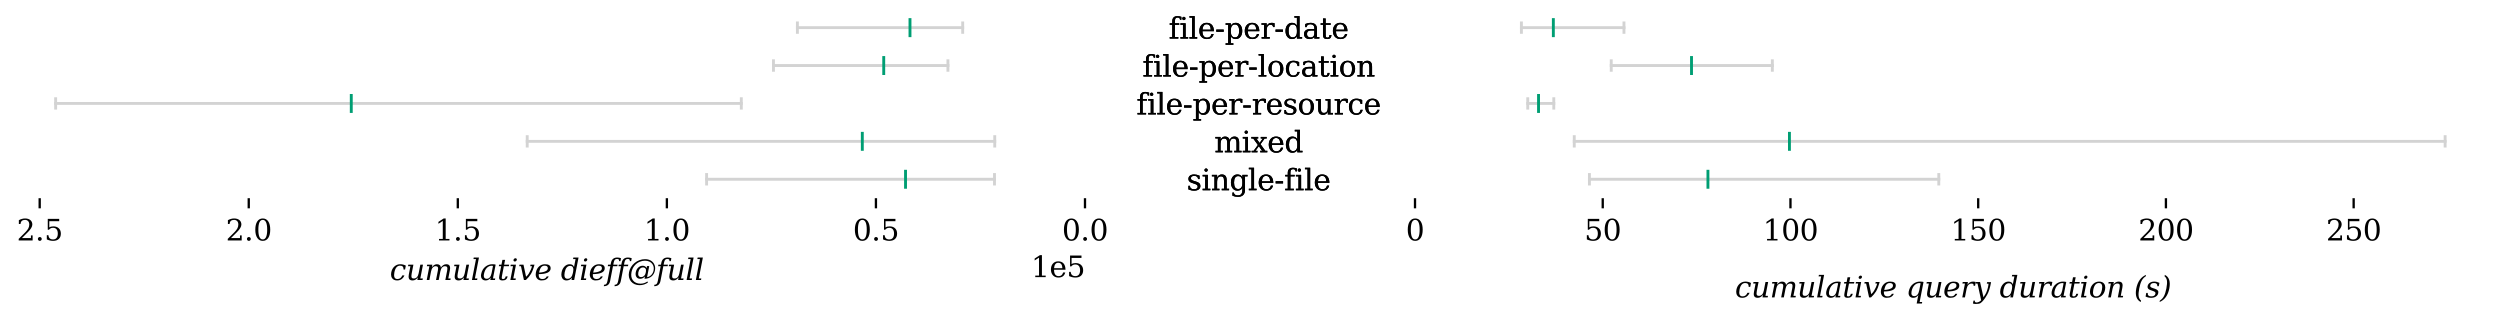 <?xml version="1.0" encoding="utf-8" standalone="no"?>
<!DOCTYPE svg PUBLIC "-//W3C//DTD SVG 1.1//EN"
  "http://www.w3.org/Graphics/SVG/1.1/DTD/svg11.dtd">
<svg xmlns:xlink="http://www.w3.org/1999/xlink" width="864pt" height="108pt" viewBox="0 0 864 108" xmlns="http://www.w3.org/2000/svg" version="1.1">
 <defs>
  <style type="text/css">*{stroke-linejoin: round; stroke-linecap: butt}</style>
 </defs>
 <g id="figure_1">
  <g id="patch_1">
   <path d="M 0 108 
L 864 108 
L 864 0 
L 0 0 
z
" style="fill: #ffffff"/>
  </g>
  <g id="axes_1">
   <g id="patch_2">
    <path d="M 3 68.501 
L 374.973 68.501 
L 374.973 3 
L 3 3 
z
" style="fill: #ffffff"/>
   </g>
   <g id="matplotlib.axis_1">
    <g id="xtick_1">
     <g id="line2d_1">
      <defs>
       <path id="me1d7f08085" d="M 0 0 
L 0 3.5 
" style="stroke: #000000; stroke-width: 0.8"/>
      </defs>
      <g>
       <use xlink:href="#me1d7f08085" x="374.973" y="68.501" style="stroke: #000000; stroke-width: 0.8"/>
      </g>
     </g>
     <g id="text_1">
      <!-- 0.0 -->
      <g transform="translate(367.021 83.1) scale(0.1 -0.1)">
       <defs>
        <path id="DejaVuSerif-30" d="M 2034 219 
Q 2513 219 2750 744 
Q 2988 1269 2988 2328 
Q 2988 3391 2750 3916 
Q 2513 4441 2034 4441 
Q 1556 4441 1318 3916 
Q 1081 3391 1081 2328 
Q 1081 1269 1318 744 
Q 1556 219 2034 219 
z
M 2034 -91 
Q 1275 -91 848 546 
Q 422 1184 422 2328 
Q 422 3475 848 4112 
Q 1275 4750 2034 4750 
Q 2797 4750 3222 4112 
Q 3647 3475 3647 2328 
Q 3647 1184 3222 546 
Q 2797 -91 2034 -91 
z
" transform="scale(0.016)"/>
        <path id="DejaVuSerif-2e" d="M 603 325 
Q 603 500 722 622 
Q 841 744 1019 744 
Q 1191 744 1312 622 
Q 1434 500 1434 325 
Q 1434 153 1312 31 
Q 1191 -91 1019 -91 
Q 841 -91 722 29 
Q 603 150 603 325 
z
" transform="scale(0.016)"/>
       </defs>
       <use xlink:href="#DejaVuSerif-30"/>
       <use xlink:href="#DejaVuSerif-2e" transform="translate(63.623 0)"/>
       <use xlink:href="#DejaVuSerif-30" transform="translate(95.41 0)"/>
      </g>
     </g>
    </g>
    <g id="xtick_2">
     <g id="line2d_2">
      <g>
       <use xlink:href="#me1d7f08085" x="302.722" y="68.501" style="stroke: #000000; stroke-width: 0.8"/>
      </g>
     </g>
     <g id="text_2">
      <!-- 0.5 -->
      <g transform="translate(294.77 83.1) scale(0.1 -0.1)">
       <defs>
        <path id="DejaVuSerif-35" d="M 3219 4666 
L 3219 4153 
L 1081 4153 
L 1081 2816 
Q 1244 2928 1461 2984 
Q 1678 3041 1947 3041 
Q 2703 3041 3140 2622 
Q 3578 2203 3578 1478 
Q 3578 738 3136 323 
Q 2694 -91 1894 -91 
Q 1572 -91 1234 -12 
Q 897 66 544 225 
L 544 1131 
L 897 1131 
Q 925 688 1179 453 
Q 1434 219 1894 219 
Q 2388 219 2653 544 
Q 2919 869 2919 1478 
Q 2919 2084 2655 2407 
Q 2391 2731 1894 2731 
Q 1613 2731 1398 2631 
Q 1184 2531 1019 2322 
L 750 2322 
L 750 4666 
L 3219 4666 
z
" transform="scale(0.016)"/>
       </defs>
       <use xlink:href="#DejaVuSerif-30"/>
       <use xlink:href="#DejaVuSerif-2e" transform="translate(63.623 0)"/>
       <use xlink:href="#DejaVuSerif-35" transform="translate(95.41 0)"/>
      </g>
     </g>
    </g>
    <g id="xtick_3">
     <g id="line2d_3">
      <g>
       <use xlink:href="#me1d7f08085" x="230.47" y="68.501" style="stroke: #000000; stroke-width: 0.8"/>
      </g>
     </g>
     <g id="text_3">
      <!-- 1.0 -->
      <g transform="translate(222.519 83.1) scale(0.1 -0.1)">
       <defs>
        <path id="DejaVuSerif-31" d="M 909 0 
L 909 331 
L 1722 331 
L 1722 4213 
L 781 3603 
L 781 4013 
L 1919 4750 
L 2350 4750 
L 2350 331 
L 3163 331 
L 3163 0 
L 909 0 
z
" transform="scale(0.016)"/>
       </defs>
       <use xlink:href="#DejaVuSerif-31"/>
       <use xlink:href="#DejaVuSerif-2e" transform="translate(63.623 0)"/>
       <use xlink:href="#DejaVuSerif-30" transform="translate(95.41 0)"/>
      </g>
     </g>
    </g>
    <g id="xtick_4">
     <g id="line2d_4">
      <g>
       <use xlink:href="#me1d7f08085" x="158.219" y="68.501" style="stroke: #000000; stroke-width: 0.8"/>
      </g>
     </g>
     <g id="text_4">
      <!-- 1.5 -->
      <g transform="translate(150.268 83.1) scale(0.1 -0.1)">
       <use xlink:href="#DejaVuSerif-31"/>
       <use xlink:href="#DejaVuSerif-2e" transform="translate(63.623 0)"/>
       <use xlink:href="#DejaVuSerif-35" transform="translate(95.41 0)"/>
      </g>
     </g>
    </g>
    <g id="xtick_5">
     <g id="line2d_5">
      <g>
       <use xlink:href="#me1d7f08085" x="85.968" y="68.501" style="stroke: #000000; stroke-width: 0.8"/>
      </g>
     </g>
     <g id="text_5">
      <!-- 2.0 -->
      <g transform="translate(78.016 83.1) scale(0.1 -0.1)">
       <defs>
        <path id="DejaVuSerif-32" d="M 819 3553 
L 469 3553 
L 469 4384 
Q 803 4563 1142 4656 
Q 1481 4750 1806 4750 
Q 2534 4750 2956 4397 
Q 3378 4044 3378 3438 
Q 3378 2753 2422 1800 
Q 2347 1728 2309 1691 
L 1131 513 
L 3078 513 
L 3078 1088 
L 3444 1088 
L 3444 0 
L 434 0 
L 434 341 
L 1850 1753 
Q 2319 2222 2519 2614 
Q 2719 3006 2719 3438 
Q 2719 3909 2473 4175 
Q 2228 4441 1797 4441 
Q 1350 4441 1106 4219 
Q 863 3997 819 3553 
z
" transform="scale(0.016)"/>
       </defs>
       <use xlink:href="#DejaVuSerif-32"/>
       <use xlink:href="#DejaVuSerif-2e" transform="translate(63.623 0)"/>
       <use xlink:href="#DejaVuSerif-30" transform="translate(95.41 0)"/>
      </g>
     </g>
    </g>
    <g id="xtick_6">
     <g id="line2d_6">
      <g>
       <use xlink:href="#me1d7f08085" x="13.717" y="68.501" style="stroke: #000000; stroke-width: 0.8"/>
      </g>
     </g>
     <g id="text_6">
      <!-- 2.5 -->
      <g transform="translate(5.765 83.1) scale(0.1 -0.1)">
       <use xlink:href="#DejaVuSerif-32"/>
       <use xlink:href="#DejaVuSerif-2e" transform="translate(63.623 0)"/>
       <use xlink:href="#DejaVuSerif-35" transform="translate(95.41 0)"/>
      </g>
     </g>
    </g>
    <g id="text_7">
     <!-- cumulative dieff@full -->
     <g transform="translate(134.712 96.778) scale(0.1 -0.1)">
      <defs>
       <path id="DejaVuSerif-Italic-63" d="M 3163 997 
Q 2938 466 2536 187 
Q 2134 -91 1584 -91 
Q 859 -91 513 388 
Q 272 722 272 1203 
Q 272 1419 319 1663 
Q 475 2459 1008 2936 
Q 1541 3413 2266 3413 
Q 2581 3413 2879 3339 
Q 3178 3266 3463 3116 
L 3300 2266 
L 2966 2266 
Q 2966 2309 2966 2347 
Q 2966 2722 2803 2903 
Q 2622 3103 2213 3103 
Q 1747 3103 1439 2742 
Q 1131 2381 991 1663 
Q 928 1334 928 1078 
Q 928 778 1016 581 
Q 1181 219 1650 219 
Q 2022 219 2281 412 
Q 2541 606 2700 997 
L 3163 997 
z
" transform="scale(0.016)"/>
       <path id="DejaVuSerif-Italic-75" d="M 3097 3322 
L 3672 3322 
L 3091 331 
L 3634 331 
L 3572 0 
L 2453 0 
L 2566 588 
Q 2341 256 2055 82 
Q 1769 -91 1434 -91 
Q 881 -91 681 225 
Q 559 413 559 734 
Q 559 944 613 1209 
L 956 2988 
L 438 2988 
L 503 3322 
L 1600 3322 
L 1225 1388 
Q 1163 1066 1163 853 
Q 1163 663 1213 556 
Q 1316 331 1697 331 
Q 2097 331 2364 625 
Q 2631 919 2738 1478 
L 3097 3322 
z
" transform="scale(0.016)"/>
       <path id="DejaVuSerif-Italic-6d" d="M 3503 2675 
Q 3741 3041 4034 3227 
Q 4328 3413 4672 3413 
Q 5194 3413 5388 3088 
Q 5503 2894 5503 2578 
Q 5503 2372 5453 2113 
L 5106 331 
L 5625 331 
L 5563 0 
L 4469 0 
L 4866 2047 
Q 4913 2291 4913 2466 
Q 4913 2659 4856 2772 
Q 4750 2988 4403 2988 
Q 4019 2988 3761 2697 
Q 3503 2406 3394 1850 
L 3034 0 
L 2459 0 
L 2863 2069 
Q 2906 2303 2906 2472 
Q 2906 2666 2850 2775 
Q 2741 2988 2394 2988 
Q 2009 2988 1751 2697 
Q 1494 2406 1384 1850 
L 1025 0 
L 450 0 
L 1031 2994 
L 481 2994 
L 544 3322 
L 1669 3322 
L 1556 2731 
Q 1778 3063 2059 3238 
Q 2341 3413 2653 3413 
Q 3041 3413 3262 3220 
Q 3484 3028 3503 2675 
z
" transform="scale(0.016)"/>
       <path id="DejaVuSerif-Italic-6c" d="M 903 331 
L 1447 331 
L 1384 0 
L 266 0 
L 1147 4531 
L 594 4531 
L 656 4863 
L 1784 4863 
L 903 331 
z
" transform="scale(0.016)"/>
       <path id="DejaVuSerif-Italic-61" d="M 2325 519 
Q 1909 -91 1238 -91 
Q 688 -91 409 281 
Q 216 544 216 919 
Q 216 1078 250 1256 
Q 463 2359 1231 2928 
Q 1884 3413 2675 3413 
Q 3206 3413 3388 3322 
L 2806 331 
L 3300 331 
L 3238 0 
L 2225 0 
L 2325 519 
z
M 822 938 
Q 822 269 1469 269 
Q 1863 269 2130 583 
Q 2397 897 2516 1497 
L 2806 3003 
L 2806 3003 
Q 2806 3094 2556 3094 
Q 1956 3094 1491 2625 
Q 1028 2153 863 1297 
Q 822 1097 822 938 
z
" transform="scale(0.016)"/>
       <path id="DejaVuSerif-Italic-74" d="M 856 2988 
L 350 2988 
L 416 3322 
L 922 3322 
L 1122 4353 
L 1700 4353 
L 1500 3322 
L 2581 3322 
L 2516 2988 
L 1434 2988 
L 1025 878 
Q 978 631 978 488 
Q 978 388 1000 338 
Q 1059 219 1278 219 
Q 1503 219 1633 351 
Q 1763 484 1825 781 
L 2259 781 
Q 2147 328 1884 118 
Q 1622 -91 1169 -91 
Q 672 -91 506 131 
Q 406 266 406 516 
Q 406 675 447 878 
L 856 2988 
z
" transform="scale(0.016)"/>
       <path id="DejaVuSerif-Italic-69" d="M 1009 4353 
Q 1038 4497 1163 4603 
Q 1288 4709 1434 4709 
Q 1578 4709 1663 4603 
Q 1728 4522 1728 4422 
Q 1728 4388 1719 4353 
Q 1691 4206 1567 4103 
Q 1444 4000 1297 4000 
Q 1150 4000 1066 4103 
Q 1003 4181 1003 4281 
Q 1003 4316 1009 4353 
z
M 963 331 
L 1506 331 
L 1444 0 
L 325 0 
L 903 2988 
L 353 2988 
L 419 3322 
L 1544 3322 
L 963 331 
z
" transform="scale(0.016)"/>
       <path id="DejaVuSerif-Italic-76" d="M 1681 0 
L 1259 0 
L 619 2988 
L 241 2988 
L 303 3322 
L 1163 3322 
L 1725 703 
Q 2084 1016 2325 1413 
Q 2825 2238 3003 2988 
L 2622 2988 
L 2688 3322 
L 3547 3322 
Q 3206 2034 2775 1313 
Q 2400 688 1681 0 
z
" transform="scale(0.016)"/>
       <path id="DejaVuSerif-Italic-65" d="M 938 1275 
Q 925 1156 925 1050 
Q 925 756 1031 563 
Q 1216 219 1709 219 
Q 2072 219 2250 328 
Q 2569 525 2644 778 
L 3066 778 
Q 2941 381 2475 103 
Q 2150 -91 1506 -91 
Q 863 -91 516 388 
Q 272 722 272 1206 
Q 272 1419 319 1659 
Q 472 2450 1000 2931 
Q 1528 3413 2278 3413 
Q 3500 3413 3500 2547 
Q 3500 1913 2859 1603 
Q 2206 1288 938 1275 
z
M 2541 1975 
Q 2891 2181 2891 2569 
Q 2891 3103 2181 3103 
Q 1763 3103 1472 2784 
Q 1181 2466 1003 1606 
Q 2006 1653 2541 1975 
z
" transform="scale(0.016)"/>
       <path id="DejaVuSerif-Italic-20" transform="scale(0.016)"/>
       <path id="DejaVuSerif-Italic-64" d="M 3841 4863 
L 2897 0 
L 2322 0 
L 2422 519 
Q 2191 206 1902 57 
Q 1613 -91 1228 -91 
Q 616 -91 322 394 
Q 125 716 125 1166 
Q 125 1397 178 1663 
Q 331 2444 812 2928 
Q 1294 3413 1909 3413 
Q 2294 3413 2525 3264 
Q 2756 3116 2866 2803 
L 3200 4531 
L 2656 4531 
L 2722 4863 
L 3841 4863 
z
M 2613 1497 
L 2675 1825 
Q 2722 2069 2722 2266 
Q 2722 2550 2622 2738 
Q 2456 3053 2019 3053 
Q 1575 3053 1279 2703 
Q 984 2353 850 1663 
Q 788 1347 788 1103 
Q 788 813 875 622 
Q 1031 269 1475 269 
Q 1913 269 2203 583 
Q 2494 897 2613 1497 
z
" transform="scale(0.016)"/>
       <path id="DejaVuSerif-Italic-66" d="M 3191 4078 
L 2888 4078 
Q 2900 4144 2900 4203 
Q 2900 4347 2825 4434 
Q 2719 4556 2472 4556 
Q 2150 4556 1984 4379 
Q 1819 4203 1731 3750 
L 1647 3322 
L 2575 3322 
L 2509 2988 
L 1581 2988 
L 963 -206 
Q 853 -763 509 -1047 
Q 166 -1331 -394 -1331 
L -356 -1025 
Q -28 -1025 131 -850 
Q 297 -663 388 -206 
L 1006 2988 
L 456 2988 
L 522 3322 
L 1072 3322 
L 1153 3738 
Q 1263 4297 1606 4578 
Q 1950 4863 2509 4863 
Q 2719 4863 2920 4825 
Q 3122 4788 3316 4709 
L 3191 4078 
z
" transform="scale(0.016)"/>
       <path id="DejaVuSerif-Italic-40" d="M 3866 775 
Q 3631 519 3376 394 
Q 3122 269 2831 269 
Q 2284 269 2020 659 
Q 1756 1050 1878 1678 
Q 2000 2306 2415 2695 
Q 2831 3084 3378 3084 
Q 3669 3084 3875 2959 
Q 4081 2834 4216 2578 
L 4300 3022 
L 4788 3022 
L 4319 609 
Q 4875 725 5244 1115 
Q 5613 1506 5728 2094 
Q 5794 2441 5748 2750 
Q 5703 3059 5544 3322 
Q 5294 3738 4859 3958 
Q 4425 4178 3866 4178 
Q 3584 4178 3298 4118 
Q 3013 4059 2719 3938 
Q 2031 3647 1567 3058 
Q 1103 2469 953 1697 
Q 853 1175 923 736 
Q 994 297 1228 -25 
Q 1497 -397 1925 -592 
Q 2353 -788 2894 -788 
Q 3297 -788 3670 -669 
Q 4044 -550 4391 -313 
L 4513 -531 
Q 4119 -822 3662 -967 
Q 3206 -1113 2697 -1113 
Q 2125 -1113 1645 -905 
Q 1166 -697 850 -313 
Q 525 84 415 595 
Q 306 1106 422 1697 
Q 534 2272 842 2781 
Q 1150 3291 1628 3688 
Q 2100 4081 2681 4293 
Q 3263 4506 3869 4506 
Q 4538 4506 5038 4247 
Q 5538 3988 5816 3500 
Q 5994 3194 6045 2834 
Q 6097 2475 6022 2088 
Q 5859 1250 5256 764 
Q 4653 278 3769 269 
L 3866 775 
z
M 4009 1516 
L 4072 1844 
Q 4147 2234 3972 2476 
Q 3797 2719 3438 2719 
Q 3059 2719 2795 2445 
Q 2531 2172 2434 1678 
Q 2338 1181 2497 907 
Q 2656 634 3038 634 
Q 3394 634 3662 879 
Q 3931 1125 4009 1516 
z
" transform="scale(0.016)"/>
      </defs>
      <use xlink:href="#DejaVuSerif-Italic-63"/>
      <use xlink:href="#DejaVuSerif-Italic-75" transform="translate(56.006 0)"/>
      <use xlink:href="#DejaVuSerif-Italic-6d" transform="translate(120.41 0)"/>
      <use xlink:href="#DejaVuSerif-Italic-75" transform="translate(215.234 0)"/>
      <use xlink:href="#DejaVuSerif-Italic-6c" transform="translate(279.639 0)"/>
      <use xlink:href="#DejaVuSerif-Italic-61" transform="translate(311.621 0)"/>
      <use xlink:href="#DejaVuSerif-Italic-74" transform="translate(371.24 0)"/>
      <use xlink:href="#DejaVuSerif-Italic-69" transform="translate(411.426 0)"/>
      <use xlink:href="#DejaVuSerif-Italic-76" transform="translate(443.408 0)"/>
      <use xlink:href="#DejaVuSerif-Italic-65" transform="translate(499.902 0)"/>
      <use xlink:href="#DejaVuSerif-Italic-20" transform="translate(559.082 0)"/>
      <use xlink:href="#DejaVuSerif-Italic-64" transform="translate(590.869 0)"/>
      <use xlink:href="#DejaVuSerif-Italic-69" transform="translate(654.883 0)"/>
      <use xlink:href="#DejaVuSerif-Italic-65" transform="translate(686.865 0)"/>
      <use xlink:href="#DejaVuSerif-Italic-66" transform="translate(746.045 0)"/>
      <use xlink:href="#DejaVuSerif-Italic-66" transform="translate(783.057 0)"/>
      <use xlink:href="#DejaVuSerif-Italic-40" transform="translate(820.068 0)"/>
      <use xlink:href="#DejaVuSerif-Italic-66" transform="translate(920.068 0)"/>
      <use xlink:href="#DejaVuSerif-Italic-75" transform="translate(957.08 0)"/>
      <use xlink:href="#DejaVuSerif-Italic-6c" transform="translate(1021.484 0)"/>
      <use xlink:href="#DejaVuSerif-Italic-6c" transform="translate(1053.467 0)"/>
     </g>
    </g>
    <g id="text_8">
     <!-- 1e5 -->
     <g transform="translate(356.329 95.778) scale(0.1 -0.1)">
      <defs>
       <path id="DejaVuSerif-65" d="M 3469 1600 
L 991 1600 
L 991 1575 
Q 991 903 1244 561 
Q 1497 219 1991 219 
Q 2369 219 2611 417 
Q 2853 616 2950 1006 
L 3413 1006 
Q 3275 459 2904 184 
Q 2534 -91 1931 -91 
Q 1203 -91 761 389 
Q 319 869 319 1663 
Q 319 2450 753 2931 
Q 1188 3413 1894 3413 
Q 2647 3413 3050 2948 
Q 3453 2484 3469 1600 
z
M 2791 1931 
Q 2772 2513 2545 2808 
Q 2319 3103 1894 3103 
Q 1497 3103 1269 2806 
Q 1041 2509 991 1931 
L 2791 1931 
z
" transform="scale(0.016)"/>
      </defs>
      <use xlink:href="#DejaVuSerif-31"/>
      <use xlink:href="#DejaVuSerif-65" transform="translate(63.623 0)"/>
      <use xlink:href="#DejaVuSerif-35" transform="translate(122.803 0)"/>
     </g>
    </g>
   </g>
   <g id="matplotlib.axis_2">
    <g id="ytick_1">
     <g id="line2d_7"/>
     <g id="text_9">
      <!-- single-file -->
      <g transform="translate(410.13 65.75) scale(0.1 -0.1)">
       <defs>
        <path id="DejaVuSerif-73" d="M 359 184 
L 359 959 
L 691 959 
Q 703 588 923 403 
Q 1144 219 1575 219 
Q 1963 219 2166 364 
Q 2369 509 2369 788 
Q 2369 1006 2220 1140 
Q 2072 1275 1594 1428 
L 1178 1569 
Q 750 1706 558 1912 
Q 366 2119 366 2438 
Q 366 2894 700 3153 
Q 1034 3413 1625 3413 
Q 1888 3413 2178 3344 
Q 2469 3275 2778 3144 
L 2778 2419 
L 2447 2419 
Q 2434 2741 2221 2922 
Q 2009 3103 1644 3103 
Q 1281 3103 1095 2975 
Q 909 2847 909 2591 
Q 909 2381 1050 2254 
Q 1191 2128 1613 1997 
L 2069 1856 
Q 2541 1709 2748 1489 
Q 2956 1269 2956 922 
Q 2956 450 2595 179 
Q 2234 -91 1600 -91 
Q 1278 -91 972 -22 
Q 666 47 359 184 
z
" transform="scale(0.016)"/>
        <path id="DejaVuSerif-69" d="M 622 4353 
Q 622 4497 726 4603 
Q 831 4709 978 4709 
Q 1122 4709 1226 4603 
Q 1331 4497 1331 4353 
Q 1331 4206 1228 4103 
Q 1125 4000 978 4000 
Q 831 4000 726 4103 
Q 622 4206 622 4353 
z
M 1356 331 
L 1900 331 
L 1900 0 
L 231 0 
L 231 331 
L 781 331 
L 781 2988 
L 231 2988 
L 231 3322 
L 1356 3322 
L 1356 331 
z
" transform="scale(0.016)"/>
        <path id="DejaVuSerif-6e" d="M 263 0 
L 263 331 
L 781 331 
L 781 2988 
L 231 2988 
L 231 3322 
L 1356 3322 
L 1356 2731 
Q 1516 3069 1770 3241 
Q 2025 3413 2363 3413 
Q 2913 3413 3172 3097 
Q 3431 2781 3431 2113 
L 3431 331 
L 3944 331 
L 3944 0 
L 2356 0 
L 2356 331 
L 2853 331 
L 2853 1931 
Q 2853 2541 2703 2767 
Q 2553 2994 2175 2994 
Q 1775 2994 1565 2701 
Q 1356 2409 1356 1850 
L 1356 331 
L 1856 331 
L 1856 0 
L 263 0 
z
" transform="scale(0.016)"/>
        <path id="DejaVuSerif-67" d="M 3359 2988 
L 3359 72 
Q 3359 -644 2965 -1033 
Q 2572 -1422 1844 -1422 
Q 1516 -1422 1216 -1362 
Q 916 -1303 641 -1184 
L 641 -488 
L 941 -488 
Q 997 -813 1206 -963 
Q 1416 -1113 1806 -1113 
Q 2313 -1113 2548 -827 
Q 2784 -541 2784 72 
L 2784 519 
Q 2616 206 2355 57 
Q 2094 -91 1709 -91 
Q 1097 -91 708 395 
Q 319 881 319 1663 
Q 319 2444 706 2928 
Q 1094 3413 1709 3413 
Q 2094 3413 2355 3264 
Q 2616 3116 2784 2803 
L 2784 3322 
L 3909 3322 
L 3909 2988 
L 3359 2988 
z
M 2784 1825 
Q 2784 2422 2554 2737 
Q 2325 3053 1888 3053 
Q 1444 3053 1217 2703 
Q 991 2353 991 1663 
Q 991 975 1217 622 
Q 1444 269 1888 269 
Q 2325 269 2554 583 
Q 2784 897 2784 1497 
L 2784 1825 
z
" transform="scale(0.016)"/>
        <path id="DejaVuSerif-6c" d="M 1313 331 
L 1856 331 
L 1856 0 
L 184 0 
L 184 331 
L 738 331 
L 738 4531 
L 184 4531 
L 184 4863 
L 1313 4863 
L 1313 331 
z
" transform="scale(0.016)"/>
        <path id="DejaVuSerif-2d" d="M 281 1959 
L 1881 1959 
L 1881 1472 
L 281 1472 
L 281 1959 
z
" transform="scale(0.016)"/>
        <path id="DejaVuSerif-66" d="M 2753 4078 
L 2450 4078 
Q 2447 4313 2317 4434 
Q 2188 4556 1941 4556 
Q 1619 4556 1487 4379 
Q 1356 4203 1356 3750 
L 1356 3322 
L 2284 3322 
L 2284 2988 
L 1356 2988 
L 1356 331 
L 2094 331 
L 2094 0 
L 231 0 
L 231 331 
L 781 331 
L 781 2988 
L 231 2988 
L 231 3322 
L 781 3322 
L 781 3738 
Q 781 4294 1070 4578 
Q 1359 4863 1919 4863 
Q 2128 4863 2337 4825 
Q 2547 4788 2753 4709 
L 2753 4078 
z
" transform="scale(0.016)"/>
       </defs>
       <use xlink:href="#DejaVuSerif-73"/>
       <use xlink:href="#DejaVuSerif-69" transform="translate(51.318 0)"/>
       <use xlink:href="#DejaVuSerif-6e" transform="translate(83.301 0)"/>
       <use xlink:href="#DejaVuSerif-67" transform="translate(147.705 0)"/>
       <use xlink:href="#DejaVuSerif-6c" transform="translate(211.719 0)"/>
       <use xlink:href="#DejaVuSerif-65" transform="translate(243.701 0)"/>
       <use xlink:href="#DejaVuSerif-2d" transform="translate(302.881 0)"/>
       <use xlink:href="#DejaVuSerif-66" transform="translate(336.67 0)"/>
       <use xlink:href="#DejaVuSerif-69" transform="translate(373.682 0)"/>
       <use xlink:href="#DejaVuSerif-6c" transform="translate(405.664 0)"/>
       <use xlink:href="#DejaVuSerif-65" transform="translate(437.646 0)"/>
      </g>
     </g>
    </g>
    <g id="ytick_2">
     <g id="line2d_8"/>
     <g id="text_10">
      <!-- mixed -->
      <g transform="translate(419.653 52.65) scale(0.1 -0.1)">
       <defs>
        <path id="DejaVuSerif-6d" d="M 3316 2675 
Q 3481 3041 3739 3227 
Q 3997 3413 4341 3413 
Q 4863 3413 5119 3089 
Q 5375 2766 5375 2113 
L 5375 331 
L 5894 331 
L 5894 0 
L 4300 0 
L 4300 331 
L 4800 331 
L 4800 2047 
Q 4800 2556 4650 2772 
Q 4500 2988 4153 2988 
Q 3769 2988 3567 2697 
Q 3366 2406 3366 1850 
L 3366 331 
L 3866 331 
L 3866 0 
L 2291 0 
L 2291 331 
L 2791 331 
L 2791 2069 
Q 2791 2566 2641 2777 
Q 2491 2988 2144 2988 
Q 1759 2988 1557 2697 
Q 1356 2406 1356 1850 
L 1356 331 
L 1856 331 
L 1856 0 
L 263 0 
L 263 331 
L 781 331 
L 781 2994 
L 231 2994 
L 231 3322 
L 1356 3322 
L 1356 2731 
Q 1516 3063 1762 3238 
Q 2009 3413 2322 3413 
Q 2709 3413 2968 3220 
Q 3228 3028 3316 2675 
z
" transform="scale(0.016)"/>
        <path id="DejaVuSerif-78" d="M 1863 2028 
L 2559 2988 
L 2113 2988 
L 2113 3322 
L 3391 3322 
L 3391 2988 
L 2950 2988 
L 2059 1759 
L 3097 331 
L 3531 331 
L 3531 0 
L 1997 0 
L 1997 331 
L 2419 331 
L 1697 1325 
L 972 331 
L 1403 331 
L 1403 0 
L 141 0 
L 141 331 
L 581 331 
L 1497 1594 
L 488 2988 
L 78 2988 
L 78 3322 
L 1563 3322 
L 1563 2988 
L 1166 2988 
L 1863 2028 
z
" transform="scale(0.016)"/>
        <path id="DejaVuSerif-64" d="M 3359 331 
L 3909 331 
L 3909 0 
L 2784 0 
L 2784 519 
Q 2616 206 2355 57 
Q 2094 -91 1709 -91 
Q 1097 -91 708 395 
Q 319 881 319 1663 
Q 319 2444 706 2928 
Q 1094 3413 1709 3413 
Q 2094 3413 2355 3264 
Q 2616 3116 2784 2803 
L 2784 4531 
L 2241 4531 
L 2241 4863 
L 3359 4863 
L 3359 331 
z
M 2784 1497 
L 2784 1825 
Q 2784 2422 2554 2737 
Q 2325 3053 1888 3053 
Q 1444 3053 1217 2703 
Q 991 2353 991 1663 
Q 991 975 1217 622 
Q 1444 269 1888 269 
Q 2325 269 2554 583 
Q 2784 897 2784 1497 
z
" transform="scale(0.016)"/>
       </defs>
       <use xlink:href="#DejaVuSerif-6d"/>
       <use xlink:href="#DejaVuSerif-69" transform="translate(94.824 0)"/>
       <use xlink:href="#DejaVuSerif-78" transform="translate(126.807 0)"/>
       <use xlink:href="#DejaVuSerif-65" transform="translate(183.203 0)"/>
       <use xlink:href="#DejaVuSerif-64" transform="translate(242.383 0)"/>
      </g>
     </g>
    </g>
    <g id="ytick_3">
     <g id="line2d_9"/>
     <g id="text_11">
      <!-- file-per-resource -->
      <g transform="translate(392.74 39.55) scale(0.1 -0.1)">
       <defs>
        <path id="DejaVuSerif-70" d="M 1313 1825 
L 1313 1497 
Q 1313 897 1542 583 
Q 1772 269 2209 269 
Q 2650 269 2876 622 
Q 3103 975 3103 1663 
Q 3103 2353 2876 2703 
Q 2650 3053 2209 3053 
Q 1772 3053 1542 2737 
Q 1313 2422 1313 1825 
z
M 738 2988 
L 184 2988 
L 184 3322 
L 1313 3322 
L 1313 2803 
Q 1481 3116 1742 3264 
Q 2003 3413 2388 3413 
Q 3000 3413 3387 2928 
Q 3775 2444 3775 1663 
Q 3775 881 3387 395 
Q 3000 -91 2388 -91 
Q 2003 -91 1742 57 
Q 1481 206 1313 519 
L 1313 -997 
L 1856 -997 
L 1856 -1331 
L 184 -1331 
L 184 -997 
L 738 -997 
L 738 2988 
z
" transform="scale(0.016)"/>
        <path id="DejaVuSerif-72" d="M 3059 3328 
L 3059 2497 
L 2728 2497 
Q 2713 2744 2591 2866 
Q 2469 2988 2234 2988 
Q 1809 2988 1582 2694 
Q 1356 2400 1356 1850 
L 1356 331 
L 2022 331 
L 2022 0 
L 263 0 
L 263 331 
L 781 331 
L 781 2994 
L 231 2994 
L 231 3322 
L 1356 3322 
L 1356 2731 
Q 1525 3078 1790 3245 
Q 2056 3413 2438 3413 
Q 2578 3413 2733 3391 
Q 2888 3369 3059 3328 
z
" transform="scale(0.016)"/>
        <path id="DejaVuSerif-6f" d="M 1925 219 
Q 2388 219 2623 584 
Q 2859 950 2859 1663 
Q 2859 2375 2623 2739 
Q 2388 3103 1925 3103 
Q 1463 3103 1227 2739 
Q 991 2375 991 1663 
Q 991 950 1228 584 
Q 1466 219 1925 219 
z
M 1925 -91 
Q 1200 -91 759 389 
Q 319 869 319 1663 
Q 319 2456 758 2934 
Q 1197 3413 1925 3413 
Q 2653 3413 3092 2934 
Q 3531 2456 3531 1663 
Q 3531 869 3092 389 
Q 2653 -91 1925 -91 
z
" transform="scale(0.016)"/>
        <path id="DejaVuSerif-75" d="M 2266 3322 
L 3341 3322 
L 3341 331 
L 3884 331 
L 3884 0 
L 2766 0 
L 2766 588 
Q 2606 256 2353 82 
Q 2100 -91 1766 -91 
Q 1213 -91 952 223 
Q 691 538 691 1209 
L 691 2988 
L 172 2988 
L 172 3322 
L 1269 3322 
L 1269 1388 
Q 1269 781 1417 556 
Q 1566 331 1947 331 
Q 2347 331 2556 625 
Q 2766 919 2766 1478 
L 2766 2988 
L 2266 2988 
L 2266 3322 
z
" transform="scale(0.016)"/>
        <path id="DejaVuSerif-63" d="M 3291 997 
Q 3169 466 2822 187 
Q 2475 -91 1925 -91 
Q 1200 -91 759 389 
Q 319 869 319 1663 
Q 319 2459 759 2936 
Q 1200 3413 1925 3413 
Q 2241 3413 2553 3339 
Q 2866 3266 3181 3116 
L 3181 2266 
L 2847 2266 
Q 2781 2703 2561 2903 
Q 2341 3103 1931 3103 
Q 1466 3103 1228 2742 
Q 991 2381 991 1663 
Q 991 944 1227 581 
Q 1463 219 1931 219 
Q 2303 219 2525 412 
Q 2747 606 2828 997 
L 3291 997 
z
" transform="scale(0.016)"/>
       </defs>
       <use xlink:href="#DejaVuSerif-66"/>
       <use xlink:href="#DejaVuSerif-69" transform="translate(37.012 0)"/>
       <use xlink:href="#DejaVuSerif-6c" transform="translate(68.994 0)"/>
       <use xlink:href="#DejaVuSerif-65" transform="translate(100.977 0)"/>
       <use xlink:href="#DejaVuSerif-2d" transform="translate(160.156 0)"/>
       <use xlink:href="#DejaVuSerif-70" transform="translate(193.945 0)"/>
       <use xlink:href="#DejaVuSerif-65" transform="translate(257.959 0)"/>
       <use xlink:href="#DejaVuSerif-72" transform="translate(317.139 0)"/>
       <use xlink:href="#DejaVuSerif-2d" transform="translate(364.941 0)"/>
       <use xlink:href="#DejaVuSerif-72" transform="translate(398.73 0)"/>
       <use xlink:href="#DejaVuSerif-65" transform="translate(446.533 0)"/>
       <use xlink:href="#DejaVuSerif-73" transform="translate(505.713 0)"/>
       <use xlink:href="#DejaVuSerif-6f" transform="translate(557.031 0)"/>
       <use xlink:href="#DejaVuSerif-75" transform="translate(617.236 0)"/>
       <use xlink:href="#DejaVuSerif-72" transform="translate(681.641 0)"/>
       <use xlink:href="#DejaVuSerif-63" transform="translate(729.443 0)"/>
       <use xlink:href="#DejaVuSerif-65" transform="translate(785.449 0)"/>
      </g>
     </g>
    </g>
    <g id="ytick_4">
     <g id="line2d_10"/>
     <g id="text_12">
      <!-- file-per-location -->
      <g transform="translate(394.805 26.45) scale(0.1 -0.1)">
       <defs>
        <path id="DejaVuSerif-61" d="M 2547 1044 
L 2547 1747 
L 1806 1747 
Q 1378 1747 1168 1562 
Q 959 1378 959 997 
Q 959 650 1171 447 
Q 1384 244 1747 244 
Q 2106 244 2326 466 
Q 2547 688 2547 1044 
z
M 3122 2075 
L 3122 331 
L 3634 331 
L 3634 0 
L 2547 0 
L 2547 359 
Q 2356 128 2106 18 
Q 1856 -91 1522 -91 
Q 969 -91 644 203 
Q 319 497 319 997 
Q 319 1513 691 1797 
Q 1063 2081 1741 2081 
L 2547 2081 
L 2547 2309 
Q 2547 2688 2317 2895 
Q 2088 3103 1672 3103 
Q 1328 3103 1125 2947 
Q 922 2791 872 2484 
L 575 2484 
L 575 3156 
Q 875 3284 1158 3348 
Q 1441 3413 1709 3413 
Q 2400 3413 2761 3070 
Q 3122 2728 3122 2075 
z
" transform="scale(0.016)"/>
        <path id="DejaVuSerif-74" d="M 691 2988 
L 184 2988 
L 184 3322 
L 691 3322 
L 691 4353 
L 1269 4353 
L 1269 3322 
L 2350 3322 
L 2350 2988 
L 1269 2988 
L 1269 878 
Q 1269 456 1350 337 
Q 1431 219 1650 219 
Q 1875 219 1978 351 
Q 2081 484 2088 781 
L 2522 781 
Q 2497 328 2275 118 
Q 2053 -91 1600 -91 
Q 1103 -91 897 129 
Q 691 350 691 878 
L 691 2988 
z
" transform="scale(0.016)"/>
       </defs>
       <use xlink:href="#DejaVuSerif-66"/>
       <use xlink:href="#DejaVuSerif-69" transform="translate(37.012 0)"/>
       <use xlink:href="#DejaVuSerif-6c" transform="translate(68.994 0)"/>
       <use xlink:href="#DejaVuSerif-65" transform="translate(100.977 0)"/>
       <use xlink:href="#DejaVuSerif-2d" transform="translate(160.156 0)"/>
       <use xlink:href="#DejaVuSerif-70" transform="translate(193.945 0)"/>
       <use xlink:href="#DejaVuSerif-65" transform="translate(257.959 0)"/>
       <use xlink:href="#DejaVuSerif-72" transform="translate(317.139 0)"/>
       <use xlink:href="#DejaVuSerif-2d" transform="translate(364.941 0)"/>
       <use xlink:href="#DejaVuSerif-6c" transform="translate(398.73 0)"/>
       <use xlink:href="#DejaVuSerif-6f" transform="translate(430.713 0)"/>
       <use xlink:href="#DejaVuSerif-63" transform="translate(490.918 0)"/>
       <use xlink:href="#DejaVuSerif-61" transform="translate(546.924 0)"/>
       <use xlink:href="#DejaVuSerif-74" transform="translate(606.543 0)"/>
       <use xlink:href="#DejaVuSerif-69" transform="translate(646.729 0)"/>
       <use xlink:href="#DejaVuSerif-6f" transform="translate(678.711 0)"/>
       <use xlink:href="#DejaVuSerif-6e" transform="translate(738.916 0)"/>
      </g>
     </g>
    </g>
    <g id="ytick_5">
     <g id="line2d_11"/>
     <g id="text_13">
      <!-- file-per-date -->
      <g transform="translate(403.884 13.35) scale(0.1 -0.1)">
       <use xlink:href="#DejaVuSerif-66"/>
       <use xlink:href="#DejaVuSerif-69" transform="translate(37.012 0)"/>
       <use xlink:href="#DejaVuSerif-6c" transform="translate(68.994 0)"/>
       <use xlink:href="#DejaVuSerif-65" transform="translate(100.977 0)"/>
       <use xlink:href="#DejaVuSerif-2d" transform="translate(160.156 0)"/>
       <use xlink:href="#DejaVuSerif-70" transform="translate(193.945 0)"/>
       <use xlink:href="#DejaVuSerif-65" transform="translate(257.959 0)"/>
       <use xlink:href="#DejaVuSerif-72" transform="translate(317.139 0)"/>
       <use xlink:href="#DejaVuSerif-2d" transform="translate(364.941 0)"/>
       <use xlink:href="#DejaVuSerif-64" transform="translate(398.73 0)"/>
       <use xlink:href="#DejaVuSerif-61" transform="translate(462.744 0)"/>
       <use xlink:href="#DejaVuSerif-74" transform="translate(522.363 0)"/>
       <use xlink:href="#DejaVuSerif-65" transform="translate(562.549 0)"/>
      </g>
     </g>
    </g>
    <g id="ytick_6">
     <g id="line2d_12"/>
     <g id="text_14">
      <!-- single-file -->
      <g transform="translate(410.13 65.75) scale(0.1 -0.1)">
       <use xlink:href="#DejaVuSerif-73"/>
       <use xlink:href="#DejaVuSerif-69" transform="translate(51.318 0)"/>
       <use xlink:href="#DejaVuSerif-6e" transform="translate(83.301 0)"/>
       <use xlink:href="#DejaVuSerif-67" transform="translate(147.705 0)"/>
       <use xlink:href="#DejaVuSerif-6c" transform="translate(211.719 0)"/>
       <use xlink:href="#DejaVuSerif-65" transform="translate(243.701 0)"/>
       <use xlink:href="#DejaVuSerif-2d" transform="translate(302.881 0)"/>
       <use xlink:href="#DejaVuSerif-66" transform="translate(336.67 0)"/>
       <use xlink:href="#DejaVuSerif-69" transform="translate(373.682 0)"/>
       <use xlink:href="#DejaVuSerif-6c" transform="translate(405.664 0)"/>
       <use xlink:href="#DejaVuSerif-65" transform="translate(437.646 0)"/>
      </g>
     </g>
    </g>
    <g id="ytick_7">
     <g id="line2d_13"/>
     <g id="text_15">
      <!-- mixed -->
      <g transform="translate(419.653 52.65) scale(0.1 -0.1)">
       <use xlink:href="#DejaVuSerif-6d"/>
       <use xlink:href="#DejaVuSerif-69" transform="translate(94.824 0)"/>
       <use xlink:href="#DejaVuSerif-78" transform="translate(126.807 0)"/>
       <use xlink:href="#DejaVuSerif-65" transform="translate(183.203 0)"/>
       <use xlink:href="#DejaVuSerif-64" transform="translate(242.383 0)"/>
      </g>
     </g>
    </g>
    <g id="ytick_8">
     <g id="line2d_14"/>
     <g id="text_16">
      <!-- file-per-resource -->
      <g transform="translate(392.74 39.55) scale(0.1 -0.1)">
       <use xlink:href="#DejaVuSerif-66"/>
       <use xlink:href="#DejaVuSerif-69" transform="translate(37.012 0)"/>
       <use xlink:href="#DejaVuSerif-6c" transform="translate(68.994 0)"/>
       <use xlink:href="#DejaVuSerif-65" transform="translate(100.977 0)"/>
       <use xlink:href="#DejaVuSerif-2d" transform="translate(160.156 0)"/>
       <use xlink:href="#DejaVuSerif-70" transform="translate(193.945 0)"/>
       <use xlink:href="#DejaVuSerif-65" transform="translate(257.959 0)"/>
       <use xlink:href="#DejaVuSerif-72" transform="translate(317.139 0)"/>
       <use xlink:href="#DejaVuSerif-2d" transform="translate(364.941 0)"/>
       <use xlink:href="#DejaVuSerif-72" transform="translate(398.73 0)"/>
       <use xlink:href="#DejaVuSerif-65" transform="translate(446.533 0)"/>
       <use xlink:href="#DejaVuSerif-73" transform="translate(505.713 0)"/>
       <use xlink:href="#DejaVuSerif-6f" transform="translate(557.031 0)"/>
       <use xlink:href="#DejaVuSerif-75" transform="translate(617.236 0)"/>
       <use xlink:href="#DejaVuSerif-72" transform="translate(681.641 0)"/>
       <use xlink:href="#DejaVuSerif-63" transform="translate(729.443 0)"/>
       <use xlink:href="#DejaVuSerif-65" transform="translate(785.449 0)"/>
      </g>
     </g>
    </g>
    <g id="ytick_9">
     <g id="line2d_15"/>
     <g id="text_17">
      <!-- file-per-location -->
      <g transform="translate(394.805 26.45) scale(0.1 -0.1)">
       <use xlink:href="#DejaVuSerif-66"/>
       <use xlink:href="#DejaVuSerif-69" transform="translate(37.012 0)"/>
       <use xlink:href="#DejaVuSerif-6c" transform="translate(68.994 0)"/>
       <use xlink:href="#DejaVuSerif-65" transform="translate(100.977 0)"/>
       <use xlink:href="#DejaVuSerif-2d" transform="translate(160.156 0)"/>
       <use xlink:href="#DejaVuSerif-70" transform="translate(193.945 0)"/>
       <use xlink:href="#DejaVuSerif-65" transform="translate(257.959 0)"/>
       <use xlink:href="#DejaVuSerif-72" transform="translate(317.139 0)"/>
       <use xlink:href="#DejaVuSerif-2d" transform="translate(364.941 0)"/>
       <use xlink:href="#DejaVuSerif-6c" transform="translate(398.73 0)"/>
       <use xlink:href="#DejaVuSerif-6f" transform="translate(430.713 0)"/>
       <use xlink:href="#DejaVuSerif-63" transform="translate(490.918 0)"/>
       <use xlink:href="#DejaVuSerif-61" transform="translate(546.924 0)"/>
       <use xlink:href="#DejaVuSerif-74" transform="translate(606.543 0)"/>
       <use xlink:href="#DejaVuSerif-69" transform="translate(646.729 0)"/>
       <use xlink:href="#DejaVuSerif-6f" transform="translate(678.711 0)"/>
       <use xlink:href="#DejaVuSerif-6e" transform="translate(738.916 0)"/>
      </g>
     </g>
    </g>
    <g id="ytick_10">
     <g id="line2d_16"/>
     <g id="text_18">
      <!-- file-per-date -->
      <g transform="translate(403.884 13.35) scale(0.1 -0.1)">
       <use xlink:href="#DejaVuSerif-66"/>
       <use xlink:href="#DejaVuSerif-69" transform="translate(37.012 0)"/>
       <use xlink:href="#DejaVuSerif-6c" transform="translate(68.994 0)"/>
       <use xlink:href="#DejaVuSerif-65" transform="translate(100.977 0)"/>
       <use xlink:href="#DejaVuSerif-2d" transform="translate(160.156 0)"/>
       <use xlink:href="#DejaVuSerif-70" transform="translate(193.945 0)"/>
       <use xlink:href="#DejaVuSerif-65" transform="translate(257.959 0)"/>
       <use xlink:href="#DejaVuSerif-72" transform="translate(317.139 0)"/>
       <use xlink:href="#DejaVuSerif-2d" transform="translate(364.941 0)"/>
       <use xlink:href="#DejaVuSerif-64" transform="translate(398.73 0)"/>
       <use xlink:href="#DejaVuSerif-61" transform="translate(462.744 0)"/>
       <use xlink:href="#DejaVuSerif-74" transform="translate(522.363 0)"/>
       <use xlink:href="#DejaVuSerif-65" transform="translate(562.549 0)"/>
      </g>
     </g>
    </g>
   </g>
   <g id="line2d_17">
    <path d="M 312.951 61.951 
L 343.697 61.951 
" clip-path="url(#p6cf8ea615d)" style="fill: none; stroke: #d3d3d3; stroke-linecap: square"/>
   </g>
   <g id="line2d_18">
    <path d="M 312.95 61.951 
L 244.202 61.951 
" clip-path="url(#p6cf8ea615d)" style="fill: none; stroke: #d3d3d3; stroke-linecap: square"/>
   </g>
   <g id="line2d_19">
    <path d="M 343.697 63.589 
L 343.697 60.314 
" clip-path="url(#p6cf8ea615d)" style="fill: none; stroke: #d3d3d3; stroke-linecap: square"/>
   </g>
   <g id="line2d_20">
    <path d="M 244.202 63.589 
L 244.202 60.314 
" clip-path="url(#p6cf8ea615d)" style="fill: none; stroke: #d3d3d3; stroke-linecap: square"/>
   </g>
   <g id="line2d_21"/>
   <g id="line2d_22">
    <path d="M 298.015 48.851 
L 343.783 48.851 
" clip-path="url(#p6cf8ea615d)" style="fill: none; stroke: #d3d3d3; stroke-linecap: square"/>
   </g>
   <g id="line2d_23">
    <path d="M 298.013 48.851 
L 182.206 48.851 
" clip-path="url(#p6cf8ea615d)" style="fill: none; stroke: #d3d3d3; stroke-linecap: square"/>
   </g>
   <g id="line2d_24">
    <path d="M 343.783 50.489 
L 343.783 47.213 
" clip-path="url(#p6cf8ea615d)" style="fill: none; stroke: #d3d3d3; stroke-linecap: square"/>
   </g>
   <g id="line2d_25">
    <path d="M 182.206 50.489 
L 182.206 47.213 
" clip-path="url(#p6cf8ea615d)" style="fill: none; stroke: #d3d3d3; stroke-linecap: square"/>
   </g>
   <g id="line2d_26"/>
   <g id="line2d_27">
    <path d="M 121.4 35.751 
L 256.196 35.751 
" clip-path="url(#p6cf8ea615d)" style="fill: none; stroke: #d3d3d3; stroke-linecap: square"/>
   </g>
   <g id="line2d_28">
    <path d="M 121.398 35.751 
L 19.228 35.751 
" clip-path="url(#p6cf8ea615d)" style="fill: none; stroke: #d3d3d3; stroke-linecap: square"/>
   </g>
   <g id="line2d_29">
    <path d="M 256.196 37.388 
L 256.196 34.113 
" clip-path="url(#p6cf8ea615d)" style="fill: none; stroke: #d3d3d3; stroke-linecap: square"/>
   </g>
   <g id="line2d_30">
    <path d="M 19.228 37.388 
L 19.228 34.113 
" clip-path="url(#p6cf8ea615d)" style="fill: none; stroke: #d3d3d3; stroke-linecap: square"/>
   </g>
   <g id="line2d_31"/>
   <g id="line2d_32">
    <path d="M 305.419 22.651 
L 327.6 22.651 
" clip-path="url(#p6cf8ea615d)" style="fill: none; stroke: #d3d3d3; stroke-linecap: square"/>
   </g>
   <g id="line2d_33">
    <path d="M 305.418 22.651 
L 267.311 22.651 
" clip-path="url(#p6cf8ea615d)" style="fill: none; stroke: #d3d3d3; stroke-linecap: square"/>
   </g>
   <g id="line2d_34">
    <path d="M 327.6 24.288 
L 327.6 21.013 
" clip-path="url(#p6cf8ea615d)" style="fill: none; stroke: #d3d3d3; stroke-linecap: square"/>
   </g>
   <g id="line2d_35">
    <path d="M 267.311 24.288 
L 267.311 21.013 
" clip-path="url(#p6cf8ea615d)" style="fill: none; stroke: #d3d3d3; stroke-linecap: square"/>
   </g>
   <g id="line2d_36"/>
   <g id="line2d_37">
    <path d="M 314.493 9.55 
L 332.707 9.55 
" clip-path="url(#p6cf8ea615d)" style="fill: none; stroke: #d3d3d3; stroke-linecap: square"/>
   </g>
   <g id="line2d_38">
    <path d="M 314.492 9.55 
L 275.578 9.55 
" clip-path="url(#p6cf8ea615d)" style="fill: none; stroke: #d3d3d3; stroke-linecap: square"/>
   </g>
   <g id="line2d_39">
    <path d="M 332.707 11.188 
L 332.707 7.913 
" clip-path="url(#p6cf8ea615d)" style="fill: none; stroke: #d3d3d3; stroke-linecap: square"/>
   </g>
   <g id="line2d_40">
    <path d="M 275.578 11.188 
L 275.578 7.913 
" clip-path="url(#p6cf8ea615d)" style="fill: none; stroke: #d3d3d3; stroke-linecap: square"/>
   </g>
   <g id="line2d_41"/>
   <g id="line2d_42">
    <path d="M 312.951 65.226 
L 312.951 58.676 
" clip-path="url(#p6cf8ea615d)" style="fill: none; stroke: #009e73"/>
   </g>
   <g id="line2d_43">
    <path d="M 298.014 52.126 
L 298.014 45.576 
" clip-path="url(#p6cf8ea615d)" style="fill: none; stroke: #009e73"/>
   </g>
   <g id="line2d_44">
    <path d="M 121.399 39.026 
L 121.399 32.476 
" clip-path="url(#p6cf8ea615d)" style="fill: none; stroke: #009e73"/>
   </g>
   <g id="line2d_45">
    <path d="M 305.419 25.926 
L 305.419 19.376 
" clip-path="url(#p6cf8ea615d)" style="fill: none; stroke: #009e73"/>
   </g>
   <g id="line2d_46">
    <path d="M 314.492 12.825 
L 314.492 6.275 
" clip-path="url(#p6cf8ea615d)" style="fill: none; stroke: #009e73"/>
   </g>
  </g>
  <g id="axes_2">
   <g id="patch_3">
    <path d="M 489.027 68.501 
L 861 68.501 
L 861 3 
L 489.027 3 
z
" style="fill: #ffffff"/>
   </g>
   <g id="matplotlib.axis_3">
    <g id="xtick_7">
     <g id="line2d_47">
      <g>
       <use xlink:href="#me1d7f08085" x="489.027" y="68.501" style="stroke: #000000; stroke-width: 0.8"/>
      </g>
     </g>
     <g id="text_19">
      <!-- 0 -->
      <g transform="translate(485.846 83.1) scale(0.1 -0.1)">
       <use xlink:href="#DejaVuSerif-30"/>
      </g>
     </g>
    </g>
    <g id="xtick_8">
     <g id="line2d_48">
      <g>
       <use xlink:href="#me1d7f08085" x="553.906" y="68.501" style="stroke: #000000; stroke-width: 0.8"/>
      </g>
     </g>
     <g id="text_20">
      <!-- 50 -->
      <g transform="translate(547.543 83.1) scale(0.1 -0.1)">
       <use xlink:href="#DejaVuSerif-35"/>
       <use xlink:href="#DejaVuSerif-30" transform="translate(63.623 0)"/>
      </g>
     </g>
    </g>
    <g id="xtick_9">
     <g id="line2d_49">
      <g>
       <use xlink:href="#me1d7f08085" x="618.785" y="68.501" style="stroke: #000000; stroke-width: 0.8"/>
      </g>
     </g>
     <g id="text_21">
      <!-- 100 -->
      <g transform="translate(609.241 83.1) scale(0.1 -0.1)">
       <use xlink:href="#DejaVuSerif-31"/>
       <use xlink:href="#DejaVuSerif-30" transform="translate(63.623 0)"/>
       <use xlink:href="#DejaVuSerif-30" transform="translate(127.246 0)"/>
      </g>
     </g>
    </g>
    <g id="xtick_10">
     <g id="line2d_50">
      <g>
       <use xlink:href="#me1d7f08085" x="683.663" y="68.501" style="stroke: #000000; stroke-width: 0.8"/>
      </g>
     </g>
     <g id="text_22">
      <!-- 150 -->
      <g transform="translate(674.12 83.1) scale(0.1 -0.1)">
       <use xlink:href="#DejaVuSerif-31"/>
       <use xlink:href="#DejaVuSerif-35" transform="translate(63.623 0)"/>
       <use xlink:href="#DejaVuSerif-30" transform="translate(127.246 0)"/>
      </g>
     </g>
    </g>
    <g id="xtick_11">
     <g id="line2d_51">
      <g>
       <use xlink:href="#me1d7f08085" x="748.542" y="68.501" style="stroke: #000000; stroke-width: 0.8"/>
      </g>
     </g>
     <g id="text_23">
      <!-- 200 -->
      <g transform="translate(738.999 83.1) scale(0.1 -0.1)">
       <use xlink:href="#DejaVuSerif-32"/>
       <use xlink:href="#DejaVuSerif-30" transform="translate(63.623 0)"/>
       <use xlink:href="#DejaVuSerif-30" transform="translate(127.246 0)"/>
      </g>
     </g>
    </g>
    <g id="xtick_12">
     <g id="line2d_52">
      <g>
       <use xlink:href="#me1d7f08085" x="813.421" y="68.501" style="stroke: #000000; stroke-width: 0.8"/>
      </g>
     </g>
     <g id="text_24">
      <!-- 250 -->
      <g transform="translate(803.877 83.1) scale(0.1 -0.1)">
       <use xlink:href="#DejaVuSerif-32"/>
       <use xlink:href="#DejaVuSerif-35" transform="translate(63.623 0)"/>
       <use xlink:href="#DejaVuSerif-30" transform="translate(127.246 0)"/>
      </g>
     </g>
    </g>
    <g id="text_25">
     <!-- cumulative query duration (s) -->
     <g transform="translate(599.597 102.778) scale(0.1 -0.1)">
      <defs>
       <path id="DejaVuSerif-Italic-71" d="M 2684 519 
Q 2469 206 2206 56 
Q 1944 -91 1597 -91 
Q 1047 -91 769 281 
Q 594 516 575 841 
Q 563 1031 606 1256 
Q 822 2359 1588 2928 
Q 2241 3409 3006 3413 
Q 3613 3416 3803 3322 
L 2963 -1000 
L 3516 -1000 
L 3450 -1331 
L 2322 -1331 
L 2684 519 
z
M 2916 3094 
Q 2316 3094 1850 2625 
Q 1388 2153 1219 1297 
Q 1172 1044 1184 853 
Q 1197 659 1275 528 
Q 1428 269 1828 269 
Q 2222 269 2489 583 
Q 2756 897 2872 1497 
L 3166 3003 
Q 3169 3094 2916 3094 
z
" transform="scale(0.016)"/>
       <path id="DejaVuSerif-Italic-72" d="M 3375 3328 
L 3213 2497 
L 2881 2497 
Q 2891 2559 2891 2613 
Q 2891 2775 2816 2866 
Q 2719 2988 2484 2988 
Q 2059 2988 1775 2694 
Q 1491 2400 1384 1850 
L 1025 0 
L 450 0 
L 1031 2994 
L 481 2994 
L 544 3322 
L 1669 3322 
L 1556 2731 
Q 1791 3078 2089 3245 
Q 2388 3413 2769 3413 
Q 2909 3413 3059 3391 
Q 3209 3369 3375 3328 
z
" transform="scale(0.016)"/>
       <path id="DejaVuSerif-Italic-79" d="M 3681 3294 
Q 3372 1506 2828 563 
Q 2031 -822 1391 -1238 
Q 1106 -1422 356 -1422 
Q 209 -1422 60 -1397 
Q -88 -1372 -238 -1325 
L -113 -691 
L 181 -691 
Q 175 -741 175 -788 
Q 175 -919 231 -994 
Q 309 -1100 513 -1100 
Q 1063 -1100 1541 -622 
L 756 2988 
L 378 2988 
L 444 3322 
L 1303 3322 
L 2041 25 
Q 2544 778 2666 1088 
Q 3059 2059 3138 2959 
L 2759 2959 
L 2825 3294 
L 3681 3294 
z
" transform="scale(0.016)"/>
       <path id="DejaVuSerif-Italic-6f" d="M 1644 219 
Q 2106 219 2414 584 
Q 2722 950 2859 1663 
Q 2922 1988 2922 2241 
Q 2922 2541 2834 2738 
Q 2669 3103 2206 3103 
Q 1744 3103 1436 2739 
Q 1128 2375 991 1663 
Q 928 1338 928 1088 
Q 928 784 1019 584 
Q 1184 219 1644 219 
z
M 1584 -91 
Q 859 -91 513 388 
Q 272 722 272 1203 
Q 272 1419 319 1663 
Q 472 2456 1005 2934 
Q 1538 3413 2266 3413 
Q 2994 3413 3341 2934 
Q 3578 2603 3578 2122 
Q 3578 1906 3531 1663 
Q 3378 869 2845 389 
Q 2313 -91 1584 -91 
z
" transform="scale(0.016)"/>
       <path id="DejaVuSerif-Italic-6e" d="M 450 0 
L 1031 2988 
L 481 2988 
L 544 3322 
L 1669 3322 
L 1556 2731 
Q 1781 3069 2068 3241 
Q 2356 3413 2694 3413 
Q 3244 3413 3444 3097 
Q 3563 2906 3563 2588 
Q 3563 2378 3509 2113 
L 3163 331 
L 3675 331 
L 3613 0 
L 2522 0 
L 2897 1931 
Q 2959 2253 2959 2469 
Q 2959 2659 2909 2769 
Q 2803 2994 2425 2994 
Q 2025 2994 1759 2701 
Q 1494 2409 1384 1850 
L 1025 0 
L 450 0 
z
" transform="scale(0.016)"/>
       <path id="DejaVuSerif-Italic-28" d="M 1472 -997 
Q 778 -656 534 83 
Q 291 822 506 1931 
Q 722 3044 1253 3783 
Q 1784 4522 2609 4863 
L 2550 4556 
Q 2006 4225 1679 3623 
Q 1353 3022 1141 1931 
Q 928 844 1020 242 
Q 1113 -359 1531 -691 
L 1472 -997 
z
" transform="scale(0.016)"/>
       <path id="DejaVuSerif-Italic-73" d="M 222 959 
L 553 959 
Q 541 869 541 788 
Q 541 219 1313 219 
Q 2088 219 2200 788 
Q 2209 844 2209 944 
Q 2209 1041 2103 1158 
Q 1997 1275 1550 1428 
L 1159 1569 
Q 759 1706 629 1882 
Q 500 2059 500 2263 
Q 500 2344 516 2438 
Q 606 2894 990 3153 
Q 1375 3413 1931 3413 
Q 2484 3413 3066 3144 
L 2925 2419 
L 2594 2419 
Q 2606 2491 2606 2553 
Q 2606 2781 2448 2942 
Q 2291 3103 1925 3103 
Q 1191 3103 1091 2591 
Q 1078 2538 1078 2444 
Q 1078 2347 1179 2237 
Q 1281 2128 1678 1997 
L 2106 1856 
Q 2550 1709 2716 1488 
Q 2831 1331 2831 1178 
Q 2831 522 2306 181 
Q 1894 -91 1262 -91 
Q 631 -91 72 184 
L 222 959 
z
" transform="scale(0.016)"/>
       <path id="DejaVuSerif-Italic-29" d="M -113 -997 
L -53 -691 
Q 491 -359 819 242 
Q 1147 844 1359 1931 
Q 1572 3022 1478 3623 
Q 1384 4225 966 4556 
L 1025 4863 
Q 1722 4522 1965 3783 
Q 2209 3044 1994 1931 
Q 1778 822 1247 83 
Q 716 -656 -113 -997 
z
" transform="scale(0.016)"/>
      </defs>
      <use xlink:href="#DejaVuSerif-Italic-63"/>
      <use xlink:href="#DejaVuSerif-Italic-75" transform="translate(56.006 0)"/>
      <use xlink:href="#DejaVuSerif-Italic-6d" transform="translate(120.41 0)"/>
      <use xlink:href="#DejaVuSerif-Italic-75" transform="translate(215.234 0)"/>
      <use xlink:href="#DejaVuSerif-Italic-6c" transform="translate(279.639 0)"/>
      <use xlink:href="#DejaVuSerif-Italic-61" transform="translate(311.621 0)"/>
      <use xlink:href="#DejaVuSerif-Italic-74" transform="translate(371.24 0)"/>
      <use xlink:href="#DejaVuSerif-Italic-69" transform="translate(411.426 0)"/>
      <use xlink:href="#DejaVuSerif-Italic-76" transform="translate(443.408 0)"/>
      <use xlink:href="#DejaVuSerif-Italic-65" transform="translate(499.902 0)"/>
      <use xlink:href="#DejaVuSerif-Italic-20" transform="translate(559.082 0)"/>
      <use xlink:href="#DejaVuSerif-Italic-71" transform="translate(590.869 0)"/>
      <use xlink:href="#DejaVuSerif-Italic-75" transform="translate(654.883 0)"/>
      <use xlink:href="#DejaVuSerif-Italic-65" transform="translate(719.287 0)"/>
      <use xlink:href="#DejaVuSerif-Italic-72" transform="translate(778.467 0)"/>
      <use xlink:href="#DejaVuSerif-Italic-79" transform="translate(826.27 0)"/>
      <use xlink:href="#DejaVuSerif-Italic-20" transform="translate(882.764 0)"/>
      <use xlink:href="#DejaVuSerif-Italic-64" transform="translate(914.551 0)"/>
      <use xlink:href="#DejaVuSerif-Italic-75" transform="translate(978.564 0)"/>
      <use xlink:href="#DejaVuSerif-Italic-72" transform="translate(1042.969 0)"/>
      <use xlink:href="#DejaVuSerif-Italic-61" transform="translate(1090.771 0)"/>
      <use xlink:href="#DejaVuSerif-Italic-74" transform="translate(1150.391 0)"/>
      <use xlink:href="#DejaVuSerif-Italic-69" transform="translate(1190.576 0)"/>
      <use xlink:href="#DejaVuSerif-Italic-6f" transform="translate(1222.559 0)"/>
      <use xlink:href="#DejaVuSerif-Italic-6e" transform="translate(1282.764 0)"/>
      <use xlink:href="#DejaVuSerif-Italic-20" transform="translate(1347.168 0)"/>
      <use xlink:href="#DejaVuSerif-Italic-28" transform="translate(1378.955 0)"/>
      <use xlink:href="#DejaVuSerif-Italic-73" transform="translate(1417.969 0)"/>
      <use xlink:href="#DejaVuSerif-Italic-29" transform="translate(1469.287 0)"/>
     </g>
    </g>
   </g>
   <g id="line2d_53">
    <path d="M 590.263 61.951 
L 549.302 61.951 
" clip-path="url(#p54e8a5f45a)" style="fill: none; stroke: #d3d3d3; stroke-linecap: square"/>
   </g>
   <g id="line2d_54">
    <path d="M 590.263 61.951 
L 670.042 61.951 
" clip-path="url(#p54e8a5f45a)" style="fill: none; stroke: #d3d3d3; stroke-linecap: square"/>
   </g>
   <g id="line2d_55">
    <path d="M 549.302 63.589 
L 549.302 60.314 
" clip-path="url(#p54e8a5f45a)" style="fill: none; stroke: #d3d3d3; stroke-linecap: square"/>
   </g>
   <g id="line2d_56">
    <path d="M 670.042 63.589 
L 670.042 60.314 
" clip-path="url(#p54e8a5f45a)" style="fill: none; stroke: #d3d3d3; stroke-linecap: square"/>
   </g>
   <g id="line2d_57"/>
   <g id="line2d_58">
    <path d="M 618.431 48.851 
L 544.062 48.851 
" clip-path="url(#p54e8a5f45a)" style="fill: none; stroke: #d3d3d3; stroke-linecap: square"/>
   </g>
   <g id="line2d_59">
    <path d="M 618.431 48.851 
L 845.038 48.851 
" clip-path="url(#p54e8a5f45a)" style="fill: none; stroke: #d3d3d3; stroke-linecap: square"/>
   </g>
   <g id="line2d_60">
    <path d="M 544.062 50.489 
L 544.062 47.213 
" clip-path="url(#p54e8a5f45a)" style="fill: none; stroke: #d3d3d3; stroke-linecap: square"/>
   </g>
   <g id="line2d_61">
    <path d="M 845.038 50.489 
L 845.038 47.213 
" clip-path="url(#p54e8a5f45a)" style="fill: none; stroke: #d3d3d3; stroke-linecap: square"/>
   </g>
   <g id="line2d_62"/>
   <g id="line2d_63">
    <path d="M 531.718 35.751 
L 527.991 35.751 
" clip-path="url(#p54e8a5f45a)" style="fill: none; stroke: #d3d3d3; stroke-linecap: square"/>
   </g>
   <g id="line2d_64">
    <path d="M 531.718 35.751 
L 536.989 35.751 
" clip-path="url(#p54e8a5f45a)" style="fill: none; stroke: #d3d3d3; stroke-linecap: square"/>
   </g>
   <g id="line2d_65">
    <path d="M 527.991 37.388 
L 527.991 34.113 
" clip-path="url(#p54e8a5f45a)" style="fill: none; stroke: #d3d3d3; stroke-linecap: square"/>
   </g>
   <g id="line2d_66">
    <path d="M 536.989 37.388 
L 536.989 34.113 
" clip-path="url(#p54e8a5f45a)" style="fill: none; stroke: #d3d3d3; stroke-linecap: square"/>
   </g>
   <g id="line2d_67"/>
   <g id="line2d_68">
    <path d="M 584.586 22.651 
L 556.841 22.651 
" clip-path="url(#p54e8a5f45a)" style="fill: none; stroke: #d3d3d3; stroke-linecap: square"/>
   </g>
   <g id="line2d_69">
    <path d="M 584.586 22.651 
L 612.52 22.651 
" clip-path="url(#p54e8a5f45a)" style="fill: none; stroke: #d3d3d3; stroke-linecap: square"/>
   </g>
   <g id="line2d_70">
    <path d="M 556.841 24.288 
L 556.841 21.013 
" clip-path="url(#p54e8a5f45a)" style="fill: none; stroke: #d3d3d3; stroke-linecap: square"/>
   </g>
   <g id="line2d_71">
    <path d="M 612.52 24.288 
L 612.52 21.013 
" clip-path="url(#p54e8a5f45a)" style="fill: none; stroke: #d3d3d3; stroke-linecap: square"/>
   </g>
   <g id="line2d_72"/>
   <g id="line2d_73">
    <path d="M 536.836 9.55 
L 525.8 9.55 
" clip-path="url(#p54e8a5f45a)" style="fill: none; stroke: #d3d3d3; stroke-linecap: square"/>
   </g>
   <g id="line2d_74">
    <path d="M 536.836 9.55 
L 561.242 9.55 
" clip-path="url(#p54e8a5f45a)" style="fill: none; stroke: #d3d3d3; stroke-linecap: square"/>
   </g>
   <g id="line2d_75">
    <path d="M 525.8 11.188 
L 525.8 7.913 
" clip-path="url(#p54e8a5f45a)" style="fill: none; stroke: #d3d3d3; stroke-linecap: square"/>
   </g>
   <g id="line2d_76">
    <path d="M 561.242 11.188 
L 561.242 7.913 
" clip-path="url(#p54e8a5f45a)" style="fill: none; stroke: #d3d3d3; stroke-linecap: square"/>
   </g>
   <g id="line2d_77"/>
   <g id="line2d_78">
    <path d="M 590.263 65.226 
L 590.263 58.676 
" clip-path="url(#p54e8a5f45a)" style="fill: none; stroke: #009e73"/>
   </g>
   <g id="line2d_79">
    <path d="M 618.431 52.126 
L 618.431 45.576 
" clip-path="url(#p54e8a5f45a)" style="fill: none; stroke: #009e73"/>
   </g>
   <g id="line2d_80">
    <path d="M 531.718 39.026 
L 531.718 32.476 
" clip-path="url(#p54e8a5f45a)" style="fill: none; stroke: #009e73"/>
   </g>
   <g id="line2d_81">
    <path d="M 584.586 25.926 
L 584.586 19.376 
" clip-path="url(#p54e8a5f45a)" style="fill: none; stroke: #009e73"/>
   </g>
   <g id="line2d_82">
    <path d="M 536.836 12.825 
L 536.836 6.275 
" clip-path="url(#p54e8a5f45a)" style="fill: none; stroke: #009e73"/>
   </g>
  </g>
 </g>
 <defs>
  <clipPath id="p6cf8ea615d">
   <rect x="3" y="3" width="371.973" height="65.501"/>
  </clipPath>
  <clipPath id="p54e8a5f45a">
   <rect x="489.027" y="3" width="371.973" height="65.501"/>
  </clipPath>
 </defs>
</svg>
